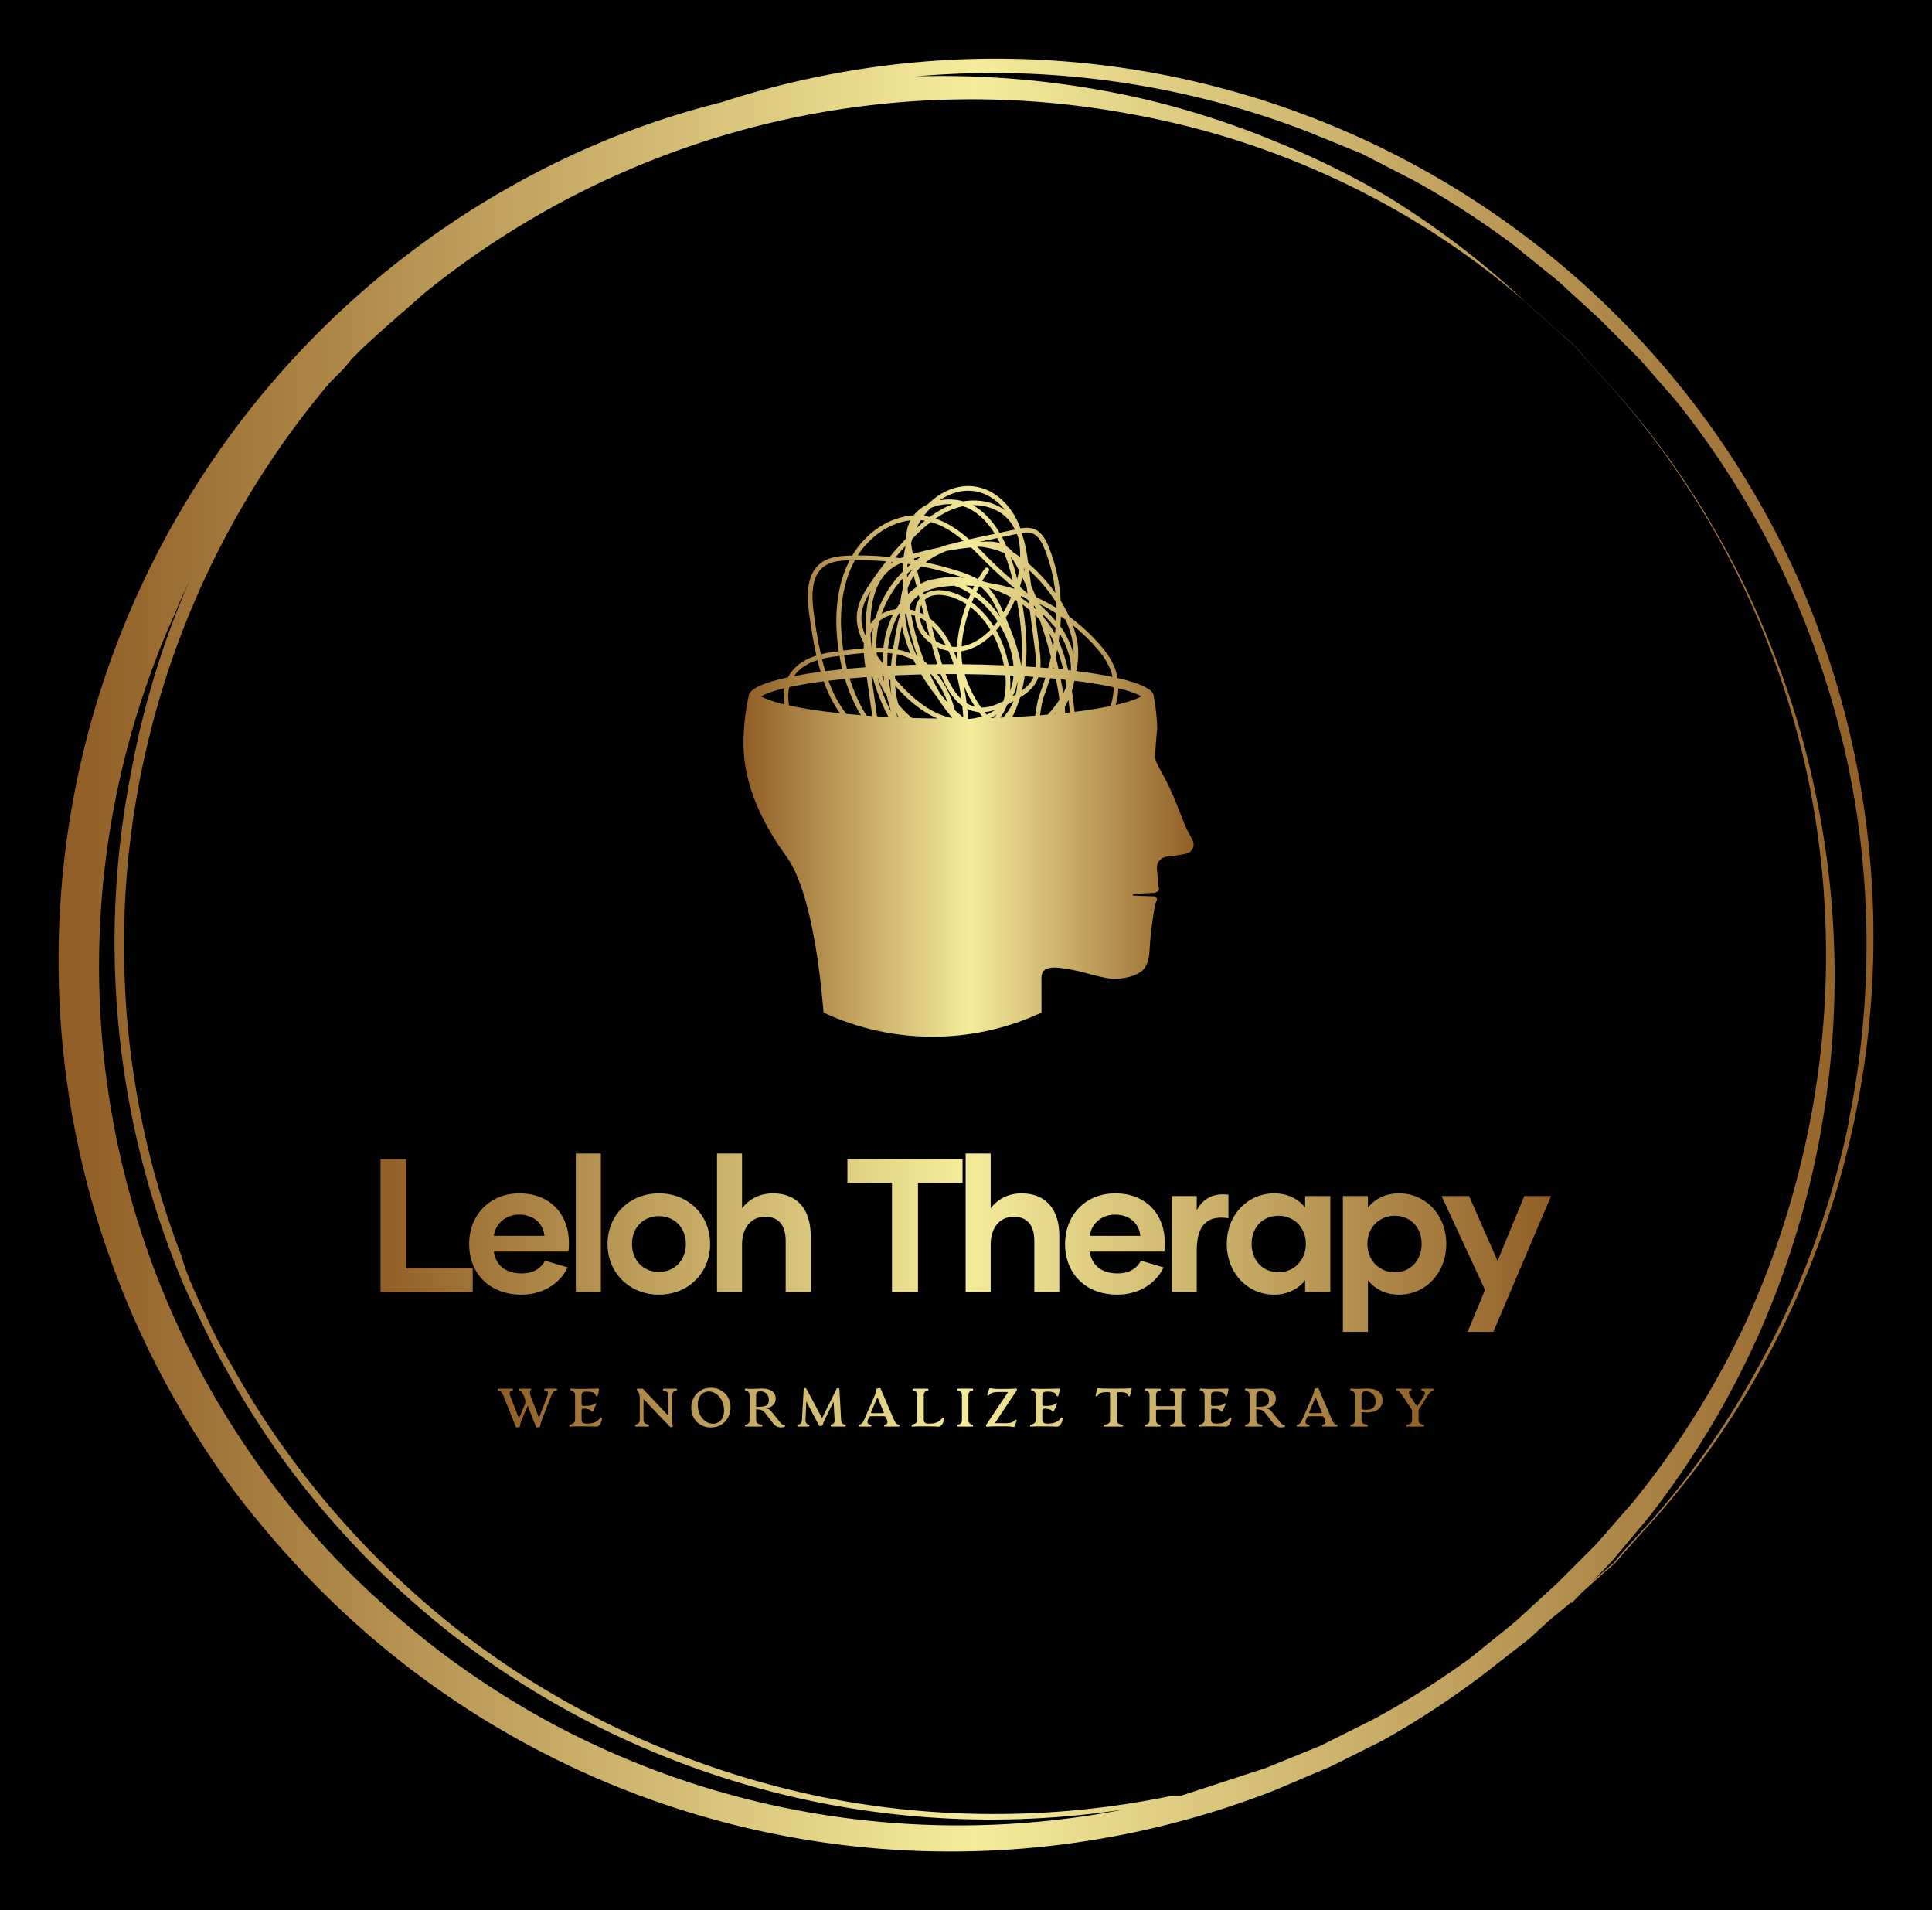 
        <svg xmlns="http://www.w3.org/2000/svg" xmlns:xlink="http://www.w3.org/1999/xlink" version="1.1" width="3193.548" 
        height="3156.684" viewBox="0 0 3193.548 3156.684">
			<rect fill="#000000" width="3193.548" height="3156.684"/>
			<g transform="scale(9.677) translate(10, 10)">
				<defs id="SvgjsDefs1106"><linearGradient id="SvgjsLinearGradient1115"><stop id="SvgjsStop1116" stop-color="#905e26" offset="0"></stop><stop id="SvgjsStop1117" stop-color="#f5ec9b" offset="0.5"></stop><stop id="SvgjsStop1118" stop-color="#905e26" offset="1"></stop></linearGradient><linearGradient id="SvgjsLinearGradient1119"><stop id="SvgjsStop1120" stop-color="#905e26" offset="0"></stop><stop id="SvgjsStop1121" stop-color="#f5ec9b" offset="0.5"></stop><stop id="SvgjsStop1122" stop-color="#905e26" offset="1"></stop></linearGradient><linearGradient id="SvgjsLinearGradient1123"><stop id="SvgjsStop1124" stop-color="#905e26" offset="0"></stop><stop id="SvgjsStop1125" stop-color="#f5ec9b" offset="0.5"></stop><stop id="SvgjsStop1126" stop-color="#905e26" offset="1"></stop></linearGradient><linearGradient id="SvgjsLinearGradient1127"><stop id="SvgjsStop1128" stop-color="#905e26" offset="0"></stop><stop id="SvgjsStop1129" stop-color="#f5ec9b" offset="0.5"></stop><stop id="SvgjsStop1130" stop-color="#905e26" offset="1"></stop></linearGradient></defs><g id="SvgjsG1107" featureKey="rootContainer" transform="matrix(2.939,0,0,2.939,-0.11,0.098)" fill="url(#SvgjsLinearGradient1115)"><path xmlns="http://www.w3.org/2000/svg" d="M104.6 41.3a52.2 52.2 0 0 0-3.5-11.2A51.1 51.1 0 0 0 44.3 1a49.6 49.6 0 0 0-5.7 1.5 49.1 49.1 0 0 0-7.9 2.7A51.6 51.6 0 0 0 6.3 77a53.7 53.7 0 0 0 4.1 6.4 57 57 0 0 0 5 5.7 51.7 51.7 0 0 0 55.3 11.5l3.3-1.4 3-1.5a50.9 50.9 0 0 0 5.8-3.8l2.7-2.1 1.2-1.1 1.1-.9 2-1.8.7-.6.6-.7 1.8-2a48.5 48.5 0 0 0 5.9-8.3 50.4 50.4 0 0 0 5.6-14.7 51.6 51.6 0 0 0 .2-20.4zM87.1 88.6l-1.2 1.1-1.2 1.1-2.6 2.1a49.5 49.5 0 0 1-5.7 3.6l-3 1.5-3.2 1.3-4.9 1.6h-.5a50.9 50.9 0 0 1-20.3.1 51.8 51.8 0 0 1-11.1-3.6A50.5 50.5 0 0 1 22.9 91a52 52 0 0 1-9.1-9.4 50.3 50.3 0 0 1-3.7-5.7c-.6-1-1.1-2-1.6-3.1s-1-2.1-1.3-3.2a50.6 50.6 0 0 1 8.6-50.8l.8-.8.5-.6.6-.6 1.2-1.1 2.4-2.1A50.5 50.5 0 0 1 62.4 3.2a48.5 48.5 0 0 1 14.7 5.2 47 47 0 0 1 8.3 5.8l2 1.8.7.6.6.7 1.8 2a49.7 49.7 0 0 1 11.3 22.9 50.8 50.8 0 0 1-.1 20.2 51.6 51.6 0 0 1-3.6 11 50.2 50.2 0 0 1-6.6 10.5l-2.1 2.4zm-44.9 13a50.1 50.1 0 0 1-13.7-5 51.8 51.8 0 0 1-6.2-4 55.2 55.2 0 0 1-5.5-4.8 49.9 49.9 0 0 1-11-53.2c.4-1.1.9-2.1 1.3-3.1l.6-1.3a50.2 50.2 0 0 0-3.4 11 51.3 51.3 0 0 0 2.4 28.5c.4 1.1.9 2.2 1.4 3.2s1 2.1 1.6 3.1a50.6 50.6 0 0 0 3.7 5.8 51.5 51.5 0 0 0 9.2 9.5 50.9 50.9 0 0 0 10.7 6.5 51 51 0 0 0 28.7 3.9 50.3 50.3 0 0 1-19.8-.1zm61.9-39.9a50.2 50.2 0 0 1-5.5 14.7 48.4 48.4 0 0 1-5.8 8.3l-1.8 2-.6.7-.7.6-1.9 1.7h.2l2.3-2.4 2.1-2.5A51.3 51.3 0 0 0 98.9 74a51.4 51.4 0 0 0 3.2-31.6 49.6 49.6 0 0 0-2.5-8.2 49.4 49.4 0 0 0-3.1-6.5 48.7 48.7 0 0 0-5.9-8.3l-1.8-2-.6-.7-.7-.6-2-1.8A49.9 49.9 0 0 0 77.3 8a49.3 49.3 0 0 0-6.5-3.2 49.8 49.8 0 0 0-8.2-2.6A52.2 52.2 0 0 0 49.9 1a50.8 50.8 0 0 1 22.7 3.2l3.2 1.3 3.1 1.6a50.1 50.1 0 0 1 5.7 3.7l2.6 2.1 1.2 1.1 1.2 1.1 2.3 2.3 2.1 2.4a50.4 50.4 0 0 1 6.5 10.5 51.6 51.6 0 0 1 3.6 11 51.1 51.1 0 0 1 0 20.3z"></path></g><g id="SvgjsG1108" featureKey="symbolFeature-0" transform="matrix(0.99,0,0,0.99,105.941,70.524)" fill="url(#SvgjsLinearGradient1119)"><path xmlns="http://www.w3.org/2000/svg" d="M88.683,63.68c-0.213-0.456-0.456-0.902-0.739-1.416  c-0.851-1.556-1.69-4.322-3.282-7.777c-1.083-2.351-2.557-4.432-2.506-5.29  c0.077-1.34,0.364-4.752,0.397-4.89c-0.049-1.893-0.254-3.733-0.597-5.515  v-0.01c0-1.176-2.31-2.266-6.25-3.163c-0.065-0.386-0.155-0.766-0.271-1.137  c-0.657-2.112-2.051-3.82-3.193-5.072c-1.486-1.634-3.12-3.096-4.863-4.376  c-0.426-0.924-0.926-1.838-1.481-2.723c-0.177-3.176-0.841-6.206-1.99-9.118  c-0.495-1.253-1.168-2.611-2.403-3.188c-0.837-0.392-1.765-0.327-2.56-0.187  c-1.222-3.5-3.831-6.216-6.923-7.04c-3.394-0.906-6.666,0.523-9.04,2.858  c-1.011,0.482-1.84,1.139-2.458,1.937c-4.058,0.199-8.164,2.844-10.594,6.923  c-0.179,0.003-0.357,0.007-0.536,0.012c-1.849,0.053-3.75,0.271-5.137,1.486  c-2.354,2.063-2.167,5.801-1.673,9.185c0.322,2.204,0.679,4.426,1.164,6.572  c-2.74,0.871-4.17,2.33-4.902,3.751c-4.267,0.919-6.788,2.053-6.788,3.282  v0.005c-0.589,2.683-0.892,5.418-0.892,8.128c0,7.212,3.382,13.961,7.393,19.469  c4.42,6.07,5.919,20.979,6.426,26.959l0,0  c11.845,5.51,25.511,5.546,37.386,0.099l0.216-0.099  c0.001-0.346-0.001-5.534-0.011-5.941c-0.065-2.475,2.868-1.952,6.206-1.254  c0.002,0,0.002,0.002,0.002,0.002c0.002,0,0.002,0,0.003,0  c0.686,0.146,1.268,0.31,1.832,0.466c0.698,0.196,1.42,0.4,2.427,0.597  c0.199,0.039,0.424,0.089,0.671,0.141c1.704,0.371,4.558,0.061,6.131-1.147  c0.834-0.642,1.297-1.825,1.377-3.517c0.09-1.946,0.478-5.626,0.994-7.992  c0.065-0.3,0.165-0.584,0.303-0.82c0.085-0.148-0.209-0.688-0.705-0.599  l-3.314-0.109c-0.201-0.003-0.201-0.298-0.005-0.306l3.479-0.186  c0.548-0.075,1.108-0.323,0.8-1.14l-0.279-3.05c0,0-0.155-2.01,2.119-2.094  c0.037-0.002,0.075-0.014,0.112-0.017c0.737-0.078,2.138-0.269,2.928-0.483  C88.614,65.632,89.102,64.578,88.683,63.68z M18.182,40.166  c-2.288-0.553-3.448-1.062-4.015-1.386c0.57-0.323,1.738-0.836,4.046-1.391  C18.048,38.301,18.053,39.24,18.182,40.166z M71.653,29.957  c1.084,1.19,2.409,2.807,3.018,4.766c0.073,0.233,0.135,0.471,0.184,0.711  c-1.809-0.378-3.917-0.718-6.267-1.011c0.364-1.661,0.444-3.346,0.192-4.95  c-0.153-0.977-0.422-1.966-0.783-2.952C69.292,27.56,70.516,28.707,71.653,29.957z   M65.946,23.957c0.024,0.043,0.046,0.085,0.07,0.128  c-0.024-0.015-0.046-0.031-0.07-0.046V23.957z M65.932,24.998  c0.276,0.186,0.546,0.376,0.817,0.572c0.596,1.336,1.03,2.696,1.239,4.029  c0.097,0.613,0.141,1.238,0.138,1.871c-0.471-1.685-1.367-3.564-2.288-4.751  C65.885,26.14,65.915,25.567,65.932,24.998z M65.296,30.724  c0.431,1.115,0.771,2.271,1.049,3.442c-0.266-0.029-0.535-0.056-0.805-0.082  c-0.157-0.706-0.323-1.409-0.499-2.109C65.132,31.555,65.218,31.14,65.296,30.724z   M65.093,25.832c-0.938-1.069-1.947-2.08-2.987-3.055  c1.037,0.507,2.051,1.076,3.035,1.7C65.134,24.927,65.119,25.378,65.093,25.832z   M64.574,30.212c-0.226-0.82-0.468-1.636-0.722-2.448  c0.317,0.521,0.603,1.055,0.863,1.605C64.671,29.649,64.625,29.929,64.574,30.212z   M64.7,34.003c-0.051-0.005-0.102-0.01-0.153-0.014  c0.029-0.102,0.056-0.203,0.082-0.303C64.652,33.792,64.676,33.897,64.7,34.003z   M62.191,30.161l-0.713-5.396c0.289,0.286,0.565,0.582,0.831,0.887  c0.727,2.078,1.362,4.191,1.906,6.332c-0.143,0.638-0.303,1.282-0.478,1.934  c-0.439-0.039-0.885-0.077-1.338-0.111C62.494,32.675,62.363,31.46,62.191,30.161z   M57.156,35.184c0.203,0.01,0.403,0.02,0.604,0.031  c-0.07,0.899-0.26,1.78-0.601,2.621C57.238,37.01,57.238,36.125,57.156,35.184z   M43.018,33.278c-0.211-0.191-0.427-0.368-0.647-0.534  c-0.97-2.478-1.738-5.18-2.277-8.065c0.223,0.051,0.444,0.112,0.66,0.186  c0.007,0.126,0.017,0.254,0.031,0.383c0.199,1.711,1.139,3.258,2.647,4.359  c0.065,0.049,0.131,0.095,0.197,0.141l0.398,1.517  c0.167,0.637,0.356,1.309,0.572,1.992C44.07,33.261,43.542,33.267,43.018,33.278z   M43.558,34.971c1.241,1.421,2.199,3.098,2.851,4.9  c-0.398-0.446-0.798-0.923-1.2-1.432c-0.677-1.086-1.306-2.243-1.877-3.466  C43.406,34.973,43.481,34.973,43.558,34.971z M34.194,31.727  c-0.022-0.172-0.039-0.346-0.054-0.517c0.366-0.002,0.73,0.005,1.091,0.022  c-0.041,0.614-0.053,1.229-0.043,1.838c-0.136-0.18-0.274-0.363-0.409-0.543  C34.581,32.261,34.385,31.996,34.194,31.727z M34.584,33.601  c-0.012,0.002-0.025,0.002-0.037,0.003c-0.007-0.026-0.014-0.053-0.02-0.078  C34.545,33.552,34.564,33.575,34.584,33.601z M35.33,35.266  c0.034,0.315,0.073,0.628,0.117,0.94c-0.136-0.305-0.262-0.614-0.378-0.926  C35.156,35.274,35.243,35.269,35.33,35.266z M35.301,30.416  c-0.4-0.019-0.803-0.026-1.21-0.022c0-0.014-0.002-0.027-0.002-0.041  c-0.044-1.54,0.143-3.086,0.543-4.589c0.533-0.432,1.166-0.766,1.879-0.984  c0.157-0.048,0.315-0.089,0.475-0.124C36.114,26.367,35.525,28.331,35.301,30.416z   M33.069,26.256c0.003-0.131,0.007-0.264,0.01-0.397  c0.128-3.993,1.14-6.894,3.011-8.625c0.677-0.625,1.462-1.089,2.277-1.454  c0.107,0.014,0.213,0.029,0.318,0.043c-0.039,0.485-0.065,0.98-0.077,1.486  c-0.032,0.032-0.065,0.066-0.095,0.099c-2.199,2.262-3.77,4.997-4.587,7.893  C33.605,25.587,33.318,25.907,33.069,26.256z M33.535,27.015  c-0.196,1.112-0.281,2.237-0.249,3.358c-0.007-0.008-0.012-0.019-0.019-0.027  c-0.09-0.79-0.151-1.583-0.18-2.375c0.034-0.099,0.07-0.196,0.109-0.291  C33.294,27.449,33.406,27.226,33.535,27.015z M32.279,25.832  c-0.022,0.671-0.02,1.345,0.002,2.017c-0.041,0.129-0.078,0.259-0.112,0.39  c-0.495-1.198-0.756-2.427-0.621-3.685c0.155-1.449,0.831-2.769,1.564-3.935  C32.621,22.1,32.342,23.841,32.279,25.832z M33.016,33.703  c-0.005,0-0.012,0.002-0.017,0.002c-0.01-0.075-0.022-0.151-0.032-0.23  C32.982,33.552,32.999,33.626,33.016,33.703z M32.199,33.763  c-1.091,0.08-2.153,0.17-3.18,0.269c-0.14-0.553-0.26-1.101-0.364-1.641  c-0.044-0.228-0.087-0.461-0.128-0.698c1.135-0.153,2.274-0.294,3.401-0.385  C31.976,32.164,32.09,32.998,32.199,33.763z M36.531,15.865  c0.073-0.092,0.148-0.184,0.221-0.276c0.061,0.007,0.123,0.014,0.184,0.02  C36.8,15.689,36.666,15.774,36.531,15.865z M37.369,14.842  c0.575-0.689,1.166-1.362,1.77-2.02c-0.14,0.616-0.254,1.251-0.339,1.908  c-0.184,0.07-0.368,0.141-0.55,0.22C37.956,14.911,37.663,14.876,37.369,14.842z   M36.278,24.006c-0.453,0.138-0.877,0.317-1.27,0.533  c0.764-2.189,1.986-4.259,3.602-6.053c0.01,0.529,0.034,1.072,0.073,1.624  c-0.243,0.817-0.39,1.665-0.449,2.528c-0.262,0.354-0.511,0.723-0.744,1.11  c-0.002,0-0.005,0.002-0.008,0.002C37.072,23.8,36.669,23.887,36.278,24.006z   M39.983,31.378c-0.712-0.294-1.447-0.511-2.203-0.664  c0.094-0.616,0.197-1.243,0.306-1.876c0.129-0.757,0.262-1.489,0.419-2.187  C38.809,28.243,39.326,29.838,39.983,31.378z M40.501,32.515  c0.131,0.272,0.266,0.545,0.407,0.812c-1.178,0.032-2.337,0.073-3.471,0.124  c0.058-0.631,0.135-1.273,0.225-1.925C38.65,31.732,39.602,32.05,40.501,32.515z   M39.044,24.74c0.026-0.073,0.053-0.145,0.08-0.216  c0.043,0.005,0.087,0.009,0.129,0.014c0.003,0.014,0.005,0.029,0.009,0.043  c0.477,2.623,1.139,5.103,1.971,7.408c-0.044-0.026-0.089-0.049-0.133-0.075  C40.012,29.598,39.238,27.126,39.044,24.74z M57.631,18.813  c-1.518-1.321-3.05-2.686-4.439-4.121c-0.555-0.572-1.117-1.144-1.694-1.7  c0.131-0.012,0.26-0.022,0.39-0.032c1.525,0.15,2.974,0.528,4.286,1.118  C56.811,15.689,57.274,17.328,57.631,18.813z M57.253,14.671  c0.575,0.717,1.035,1.573,1.443,2.391c-0.08,0.495-0.18,0.994-0.303,1.495  C58.097,17.332,57.728,16.004,57.253,14.671z M52.148,12.127  c-0.085,0.007-0.17,0.014-0.255,0.019c-0.015,0-0.029-0.002-0.046-0.003  l3.115-0.662c0.158,0.288,0.31,0.58,0.456,0.875  C54.356,12.006,53.226,12.048,52.148,12.127z M51.68,11.349  c-0.526,0.112-1.054,0.228-1.58,0.351c-1.767-1.547-3.668-2.865-5.799-3.581  c1.219-0.839,2.558-1.547,4.009-1.961c0.237-0.066,0.48-0.126,0.73-0.175  c0.718,0.218,1.397,0.536,2,0.953c1.43,0.989,2.572,2.32,3.491,3.808  L51.68,11.349z M50.438,13.092c0.747,0.7,1.472,1.433,2.182,2.165  c1.665,1.721,3.518,3.329,5.312,4.885c-0.01,0.031-0.02,0.061-0.031,0.092  c-1.474-0.458-2.975-0.805-4.492-1.037c-0.351-0.105-0.705-0.203-1.062-0.293  c0.374-0.64,0.752-1.207,1.122-1.685c0.136-0.175,0.104-0.431-0.07-0.568  c-0.175-0.138-0.427-0.107-0.563,0.07c-0.405,0.523-0.82,1.154-1.229,1.866  c-1.161-0.688-2.42-1.12-3.571-1.481c-1.794-0.563-3.607-1.037-5.432-1.42  c1.052-0.841,2.267-1.477,3.59-1.99C47.602,13.442,49.018,13.24,50.438,13.092z   M41.861,23.007l0.434,1.653c-0.238-0.131-0.483-0.25-0.735-0.356  C41.592,23.836,41.694,23.393,41.861,23.007z M40.778,24.025  c-0.276-0.082-0.555-0.15-0.836-0.203c-0.043-0.25-0.082-0.5-0.119-0.746  c0.255-0.417,0.55-0.802,0.894-1.147c0.22-0.221,0.456-0.42,0.705-0.599  l0.152,0.58C41.137,22.483,40.863,23.216,40.778,24.025z M42.385,25.659  c0.071,0.048,0.141,0.095,0.211,0.145l0.693,2.64  c-0.953-0.895-1.549-2.022-1.702-3.243C41.864,25.335,42.131,25.488,42.385,25.659z   M42.232,21.259l-0.097-0.371c1.438-0.771,3.11-1.011,4.371-1.12  c0.339-0.029,0.676-0.051,1.013-0.068c0.945,0.305,1.903,0.78,2.829,1.391  c-0.148,0.337-0.293,0.684-0.432,1.037c-1.066-0.684-2.208-1.185-3.397-1.464  c-0.841-0.196-1.631-0.245-2.339-0.155C43.428,20.605,42.766,20.857,42.232,21.259z   M49.541,19.671c0.482,0.01,0.963,0.032,1.445,0.068  c-0.099,0.196-0.198,0.397-0.295,0.599C50.312,20.094,49.929,19.87,49.541,19.671z   M50.297,23.352c1.385,1.057,2.543,2.431,3.466,3.952  c-1.248,1.299-2.832,2.432-4.751,2.834c-0.068,0.014-0.138,0.027-0.206,0.039  C48.938,27.916,49.514,25.526,50.297,23.352z M50.584,22.588  c0.138-0.352,0.281-0.696,0.427-1.033c1.513,1.123,2.909,2.597,3.983,4.267  c0.002,0.003,0.003,0.007,0.005,0.009c-0.209,0.283-0.434,0.567-0.672,0.848  C53.287,25.039,52.016,23.643,50.584,22.588z M51.357,20.794  c0.16-0.339,0.323-0.666,0.489-0.98c0.056,0.005,0.112,0.01,0.17,0.017  c0.223,0.17,0.437,0.352,0.642,0.552c1.312,1.266,2.131,3.088,2.843,4.739  c0,0.002-0.002,0.003-0.003,0.005C54.351,23.41,52.914,21.923,51.357,20.794z   M53.473,20.062c1.37,0.431,2.666,0.98,3.866,1.637  c-0.259,0.604-0.548,1.207-0.866,1.801c-0.133,0.248-0.284,0.517-0.453,0.8  C55.372,22.828,54.615,21.274,53.473,20.062z M47.799,17.878  c0.434,0.136,0.882,0.283,1.333,0.449c-1.811-0.196-3.425-0.123-4.868,0.214  c-0.897,0.114-1.746,0.38-2.531,0.817l-0.586-2.231  c0.221-0.272,0.454-0.528,0.701-0.769C43.849,16.755,45.835,17.262,47.799,17.878z   M40.875,15.352c-0.068-0.012-0.135-0.024-0.203-0.036  c-0.027-0.106-0.054-0.213-0.082-0.32c0.165-0.048,0.329-0.094,0.49-0.138  c0.284-0.078,0.57-0.155,0.854-0.23C41.576,14.857,41.222,15.097,40.875,15.352z   M41.05,19.917c-0.519,0.346-1.013,0.744-1.477,1.192  c-0.031-0.305-0.058-0.608-0.08-0.906c0.247-0.78,0.592-1.529,1.047-2.237  L41.05,19.917z M39.939,17.413c-0.194,0.295-0.371,0.596-0.531,0.904  c-0.003-0.223-0.003-0.444-0.002-0.662c0.276-0.269,0.558-0.529,0.848-0.778  l0.017,0.066C40.157,17.095,40.046,17.252,39.939,17.413z M44.325,29.237  l-0.671-2.553c0.924,0.883,1.738,1.997,2.439,3.333  C45.479,29.843,44.88,29.582,44.325,29.237z M46.55,30.949  c0.322,0.71,0.616,1.474,0.882,2.293h-0.424c-0.526,0-1.048,0.002-1.569,0.005  c-0.243-0.751-0.453-1.491-0.637-2.187l-0.196-0.747  C45.228,30.614,45.885,30.826,46.55,30.949z M47.008,34.944  c0.306,0,0.613,0,0.919,0.002c0.054,0.216,0.109,0.437,0.162,0.66  c0.284,1.212,0.512,2.436,0.686,3.665c-1.174-1.083-2.051-2.659-2.722-4.325  C46.371,34.944,46.69,34.944,47.008,34.944z M47.473,31.058  c0.17,0.009,0.339,0.012,0.507,0.009c-0.003,0.497,0.015,0.987,0.06,1.466  C47.861,32.02,47.674,31.529,47.473,31.058z M48.005,30.256  c-0.303,0.008-0.609-0.005-0.914-0.043c-1.016-2.111-2.284-3.748-3.794-4.894  l-0.839-3.195c1.174-1.146,3.084-0.858,3.881-0.672  c1.198,0.281,2.296,0.773,3.289,1.425C48.77,25.214,48.138,27.805,48.005,30.256z   M49.176,30.932c1.777-0.371,3.478-1.368,5.003-2.9  c0.936,1.728,1.583,3.603,1.925,5.401c-2.305-0.099-4.701-0.162-7.168-0.182  c-0.117-0.72-0.168-1.474-0.16-2.249C48.911,30.983,49.044,30.959,49.176,30.932z   M56.348,35.147c0.158,1.706,0.043,3.205-0.344,4.482  c-1.309,0.65-2.553,1.111-3.813,1.089c-1.28-1.791-2.25-3.736-2.849-5.76  C51.726,34.981,54.074,35.046,56.348,35.147z M54.765,27.408  c0.235-0.265,0.463-0.545,0.688-0.836c1.183,2.039,2.117,4.497,2.305,6.935  c-0.274-0.014-0.551-0.026-0.829-0.039C56.538,31.269,55.788,29.209,54.765,27.408z   M58.448,36.183c-0.022,0.78-0.121,1.546-0.312,2.291  c-0.168,0.099-0.34,0.197-0.516,0.294C58.033,37.941,58.3,37.072,58.448,36.183z   M56.409,25.204c0.266-0.419,0.523-0.858,0.768-1.316  c0.317-0.591,0.604-1.186,0.863-1.786c0.111,0.066,0.22,0.133,0.327,0.201  c0.768,4.196,1.006,7.935,0.718,11.272C58.666,30.746,57.551,27.872,56.409,25.204z   M59.09,21.812c-0.02-0.116-0.043-0.232-0.066-0.347  c0.252,0.092,0.502,0.187,0.752,0.284c0.187,0.165,0.374,0.332,0.56,0.5  l0.066,0.5C59.982,22.421,59.544,22.108,59.09,21.812z M59.883,33.63  c0.276-3.2,0.077-6.754-0.594-10.706c0.441,0.315,0.865,0.645,1.268,0.991  l0.841,6.352c0.165,1.251,0.291,2.417,0.203,3.479  C61.037,33.705,60.463,33.666,59.883,33.63z M61.216,35.427  c-0.037,0.094-0.08,0.186-0.124,0.277c-0.419,0.854-1.076,1.506-1.879,2.08  c0.194-0.793,0.354-1.614,0.475-2.46C60.203,35.356,60.712,35.39,61.216,35.427z   M61.255,23.085c0.054,0.049,0.107,0.099,0.162,0.15  c0.073,0.187,0.145,0.374,0.216,0.562c-0.106-0.097-0.213-0.196-0.322-0.291  L61.255,23.085z M64.304,26.971c-0.39-0.603-0.82-1.181-1.29-1.733  c-0.085-0.238-0.17-0.477-0.255-0.713c0.788,0.786,1.547,1.6,2.252,2.449  c-0.029,0.334-0.063,0.671-0.104,1.008C64.717,27.638,64.516,27.303,64.304,26.971z   M65.139,23.526c-1.127-0.691-2.291-1.311-3.483-1.855  c-0.276-0.672-0.56-1.34-0.853-2.003l-0.351-2.642  c1.689,1.53,3.326,3.443,4.654,5.518C65.122,22.869,65.132,23.197,65.139,23.526z   M61.17,10.738c0.98,0.456,1.558,1.648,1.995,2.752  c0.945,2.395,1.552,4.873,1.82,7.455c-1.398-1.959-3.037-3.731-4.691-5.125  c-0.197-1.488-0.443-3.159-0.974-4.732c-0.041-0.165-0.083-0.329-0.129-0.492  C59.92,10.481,60.583,10.464,61.17,10.738z M59.672,17.231  c-0.048-0.1-0.097-0.199-0.145-0.298c0.019-0.134,0.036-0.269,0.053-0.402  L59.672,17.231z M59.282,18.273c0.254,0.536,0.5,1.074,0.742,1.615l0.15,1.139  c-0.438-0.386-0.877-0.768-1.314-1.147C59.025,19.344,59.165,18.808,59.282,18.273z   M58.549,11.316c0.058,0.24,0.107,0.482,0.15,0.727  c0.152,0.871,0.22,1.772,0.204,2.694c-0.306-0.218-0.611-0.42-0.912-0.608  c-0.092-0.058-0.186-0.114-0.281-0.169c-0.34-0.397-0.718-0.752-1.149-1.043  c-0.238-0.545-0.497-1.086-0.78-1.612l2.563-0.545  C58.416,10.944,58.484,11.129,58.549,11.316z M57.158,8.639  c0.33,0.422,0.609,0.882,0.849,1.365l-2.645,0.562  c-0.997-1.675-2.257-3.185-3.871-4.3c-0.243-0.168-0.497-0.322-0.757-0.461  C53.056,5.767,55.543,6.566,57.158,8.639z M51.82,3.558  c1.709,0.454,3.285,1.595,4.512,3.151c-1.992-1.496-4.54-1.915-6.781-1.629  c-0.151,0.02-0.303,0.043-0.451,0.068c-1.309-0.371-2.72-0.436-4.075-0.179  C46.998,3.59,49.379,2.906,51.82,3.558z M43.433,6.315  c0.043-0.019,0.087-0.039,0.129-0.058c1.142-0.494,2.424-0.689,3.678-0.603  c-1.43,0.524-2.744,1.3-3.93,2.177c-0.208-0.049-0.417-0.092-0.628-0.129  c-0.129-0.024-0.259-0.044-0.39-0.061C42.64,7.177,43.022,6.731,43.433,6.315z   M41.77,8.399c0.233,0.02,0.466,0.049,0.698,0.087  c-0.507,0.415-0.989,0.841-1.445,1.268C41.239,9.294,41.49,8.84,41.77,8.399z   M40.308,11.587c0.919-0.941,1.983-1.959,3.176-2.875  c2.063,0.572,3.922,1.767,5.655,3.224c-0.478,0.123-0.955,0.254-1.423,0.395  c-0.916,0.172-1.825,0.429-2.713,0.766c-1.391,0.277-2.771,0.604-4.135,0.98  c-0.155,0.043-0.311,0.087-0.47,0.131c-0.14-0.608-0.257-1.234-0.315-1.86  C40.153,12.091,40.228,11.837,40.308,11.587z M39.442,16.515  c0.01-0.192,0.024-0.385,0.039-0.574c0.177,0.027,0.352,0.056,0.529,0.083  C39.818,16.185,39.629,16.348,39.442,16.515z M39.973,8.424  c-0.313,0.591-0.529,1.239-0.64,1.934c-0.061,0.39-0.089,0.781-0.09,1.171  c-0.98,1.032-1.929,2.104-2.837,3.212c-1.835-0.177-3.677-0.264-5.522-0.259  C33.076,11.068,36.524,8.813,39.973,8.424z M30.036,15.987  c0.114-0.235,0.235-0.465,0.361-0.693c1.803-0.019,3.603,0.048,5.396,0.204  c-0.997,1.256-1.947,2.558-2.844,3.896c-0.953,1.425-1.99,3.108-2.197,5.071  c-0.194,1.809,0.33,3.534,1.188,5.175c-0.022,0.284-0.032,0.57-0.034,0.856  c-0.897,0.071-1.801,0.175-2.706,0.291c-0.267,0.034-0.535,0.07-0.802,0.106  C27.736,26.574,27.631,20.906,30.036,15.987z M28.215,34.11  c-1.015,0.102-1.995,0.213-2.934,0.332c-0.209-0.696-0.4-1.408-0.575-2.128  c0.584-0.148,1.21-0.267,1.881-0.357l0.924-0.126  c0.073-0.01,0.148-0.02,0.223-0.031c0.043,0.254,0.089,0.502,0.136,0.744  C27.968,33.058,28.083,33.581,28.215,34.11z M23.377,25.06  c-0.463-3.168-0.657-6.649,1.406-8.456c0.831-0.729,1.896-1.037,2.98-1.176  c0.557-0.071,1.118-0.097,1.655-0.112c0.019,0,0.037-0.002,0.056-0.002  c-0.053,0.104-0.107,0.209-0.158,0.315c-2.492,5.098-2.39,10.933-1.714,15.372  c-0.068,0.01-0.135,0.019-0.203,0.027l-0.921,0.126  c-0.71,0.095-1.362,0.221-1.957,0.374C24.046,29.417,23.694,27.23,23.377,25.06z   M23.932,32.534c0.165,0.681,0.346,1.353,0.541,2.012  c-1.666,0.225-3.198,0.471-4.575,0.739C20.734,34.042,22.082,33.123,23.932,32.534z   M23.974,41.23c-2.01-0.286-3.636-0.58-4.948-0.87  c-0.184-1.064-0.196-2.146,0.046-3.169c1.304-0.284,2.916-0.577,4.902-0.858  c0.34-0.048,0.684-0.095,1.035-0.141c0.715,2.01,1.624,3.879,2.819,5.512  C26.482,41.56,25.193,41.402,23.974,41.23z M28.926,41.812  c-1.333-1.651-2.329-3.6-3.1-5.724c0.917-0.112,1.869-0.216,2.848-0.313  c0.655,2.138,1.564,4.298,2.739,6.257C30.567,41.965,29.736,41.892,28.926,41.812z   M32.397,42.107c-1.254-1.976-2.221-4.201-2.909-6.41  c0.958-0.089,1.944-0.17,2.952-0.243l0.951,6.725  C33.057,42.156,32.725,42.132,32.397,42.107z M34.208,42.231l-0.969-6.836  c0.063-0.005,0.126-0.008,0.189-0.012c0.659,2.422,1.588,4.769,2.759,6.962  C35.52,42.311,34.86,42.273,34.208,42.231z M34.276,35.448  c0.426,1.164,0.98,2.291,1.653,3.358c0.209,0.919,0.451,1.811,0.706,2.666  C35.656,39.558,34.863,37.533,34.276,35.448z M36.681,38.491  c-0.209-0.933-0.383-1.893-0.504-2.872c0.112,0.136,0.223,0.269,0.337,0.403  c0.007,0.853,0.066,1.69,0.192,2.509C36.698,38.518,36.689,38.505,36.681,38.491z   M36.627,33.49c-0.208,0.01-0.415,0.02-0.621,0.031  c-0.031-0.74-0.024-1.486,0.026-2.235c0.283,0.026,0.563,0.06,0.841,0.1  C36.771,32.1,36.688,32.801,36.627,33.49z M36.991,30.576  c-0.294-0.043-0.591-0.078-0.889-0.106c0.238-2.187,0.897-4.23,1.869-5.958  c0.085-0.007,0.172-0.012,0.259-0.014c0.002,0.037,0.003,0.075,0.007,0.112  c-0.424,1.236-0.689,2.616-0.94,4.085C37.188,29.332,37.084,29.958,36.991,30.576  z M37.774,42.421c-0.14-0.422-0.276-0.858-0.407-1.302  c0.068,0.187,0.141,0.371,0.22,0.557c0.109,0.257,0.225,0.509,0.349,0.752  C37.881,42.427,37.828,42.423,37.774,42.421z M38.867,42.466  c-0.041-0.07-0.08-0.141-0.117-0.213c0.077,0.073,0.155,0.146,0.233,0.218  C38.943,42.469,38.906,42.467,38.867,42.466z M40.254,42.515  c-0.87-0.718-1.661-1.515-2.366-2.369c-0.305-1.02-0.471-2.073-0.538-3.161  c2.124,2.371,4.5,4.429,7.299,5.62C43.166,42.59,41.699,42.559,40.254,42.515z   M45.013,41.882c-2.967-1.248-5.464-3.544-7.697-6.155  c0.002-0.187,0.005-0.376,0.01-0.565c1.477-0.068,2.987-0.121,4.519-0.157  c0.337,0.565,0.689,1.111,1.05,1.639c0.48,0.701,1.042,1.488,1.683,2.301  c0.778,1.237,1.622,2.388,2.526,3.438c0.009,0.044,0.017,0.09,0.026,0.135  C46.397,42.377,45.682,42.164,45.013,41.882z M47.639,41.153  c-0.589-2.262-1.617-4.398-3.047-6.196c0.199-0.002,0.398-0.005,0.599-0.007  c0.844,2.175,2.02,4.259,3.729,5.479c0.073,0.666,0.131,1.331,0.174,1.998  C48.606,42.044,48.123,41.62,47.639,41.153z M49.202,36.975  c0.509,1.246,1.152,2.453,1.917,3.602c-0.521-0.128-1.001-0.339-1.447-0.616  C49.551,38.961,49.394,37.965,49.202,36.975z M50.901,42.585  c-0.325,0.053-0.655,0.09-0.987,0.111c-0.002-0.032-0.003-0.063-0.007-0.095  c-0.031-0.552-0.073-1.105-0.128-1.655c0.521,0.255,1.083,0.436,1.692,0.524  c0.1,0.015,0.201,0.026,0.301,0.036c0.184,0.247,0.373,0.492,0.569,0.734  C51.873,42.391,51.391,42.505,50.901,42.585z M52.783,41.506  c0.626-0.051,1.236-0.197,1.825-0.397c-0.46,0.329-0.955,0.606-1.474,0.831  C53.015,41.797,52.897,41.652,52.783,41.506z M54.371,42.495  c-0.187,0.007-0.374,0.012-0.562,0.019c0.361-0.174,0.708-0.371,1.042-0.592  C54.7,42.122,54.542,42.313,54.371,42.495z M55.97,42.433  c-0.17,0.007-0.342,0.014-0.514,0.02c0.325-0.424,0.611-0.887,0.853-1.391  c0.114-0.237,0.216-0.482,0.308-0.737c0.046-0.054,0.09-0.111,0.135-0.167  c0.308-0.16,0.608-0.323,0.894-0.48c0.041-0.022,0.08-0.044,0.121-0.066  c-0.08,0.199-0.167,0.395-0.262,0.591C57.097,41.038,56.567,41.775,55.97,42.433z   M61.646,41.191c-0.048,0.31-0.097,0.62-0.153,0.926  c-1.285,0.094-2.604,0.175-3.952,0.243c0.223-0.417,0.438-0.88,0.649-1.396  c0.262-0.645,0.495-1.309,0.701-1.993c1.132-0.691,2.269-1.576,2.919-2.906  c0.094-0.189,0.174-0.381,0.242-0.577c0.405,0.029,0.803,0.061,1.2,0.095  c-0.305,0.982-0.647,1.978-1.025,2.989C61.939,39.344,61.791,40.282,61.646,41.191z   M64.915,41.829c-0.025,0.003-0.051,0.005-0.078,0.007  c0.124-0.141,0.245-0.286,0.364-0.432C65.107,41.547,65.012,41.688,64.915,41.829z   M63.645,41.945c-0.437,0.039-0.88,0.075-1.326,0.109  c0.043-0.243,0.08-0.489,0.119-0.734c0.145-0.907,0.279-1.765,0.54-2.46  c0.405-1.084,0.769-2.153,1.091-3.205c0.339,0.029,0.672,0.061,1.004,0.094  c0.112,0.558,0.218,1.118,0.318,1.68c0.097,0.543,0.201,1.203,0.288,1.946  C65.09,40.299,64.407,41.165,63.645,41.945z M66.181,37.288  c-0.087-0.487-0.179-0.972-0.276-1.457c0.271,0.029,0.54,0.058,0.807,0.087  c0.07,0.378,0.134,0.754,0.196,1.132c-0.174,0.405-0.364,0.803-0.572,1.195  C66.285,37.897,66.232,37.575,66.181,37.288z M66.661,41.65  c-0.014-0.346-0.032-0.683-0.058-1.011c0.226-0.409,0.439-0.827,0.637-1.258  c0.092,0.735,0.175,1.462,0.255,2.175C67.219,41.589,66.942,41.62,66.661,41.65z   M67.189,34.258c-0.39-1.717-0.911-3.408-1.643-5.006  c0.065-0.436,0.122-0.87,0.172-1.3c0.834,1.329,1.571,3.142,1.843,4.616  c0.097,0.531,0.124,1.128,0.097,1.743C67.504,34.294,67.347,34.275,67.189,34.258z   M74.494,40.466c-1.22,0.255-2.689,0.514-4.454,0.764  c-0.569,0.08-1.151,0.158-1.748,0.232c-0.133-1.176-0.272-2.388-0.449-3.609  c0.167-0.526,0.313-1.127,0.42-1.755c0.608,0.075,1.2,0.153,1.777,0.235  c2.039,0.288,3.682,0.589,5.003,0.88C75.044,38.29,74.857,39.392,74.494,40.466z   M75.396,40.268c0.277-0.95,0.429-1.917,0.444-2.87  c2.281,0.553,3.44,1.06,4.007,1.382C79.245,39.124,77.973,39.676,75.396,40.268z"></path></g><g id="SvgjsG1109" featureKey="nameFeature-0" transform="matrix(0.81,0,0,0.81,52.893,178.249)" fill="url(#SvgjsLinearGradient1123)"><path d="M8.08 34.96 l13.96 0 l0 5.04 l-19.44 0 l0 -28 l5.48 0 l0 22.96 z M32.29 40.56 c-6.48 0 -11 -4.28 -11 -10.68 c0 -6.04 4.24 -10.68 10.6 -10.68 c6.64 0 10.44 4.6 10.44 10.4 c0 0.64 0 1.24 -0.12 1.88 l-15.72 0 c0.36 2.6 2.2 4.6 5.88 4.6 c2.56 0 4.12 -1.16 4.92 -2.68 l4.76 1.4 c-1.16 2.64 -4.44 5.76 -9.76 5.76 z M26.49 28.16 l10.68 0 c-0.24 -2.48 -2.16 -4.48 -5.32 -4.48 c-3.08 0 -5.08 2.16 -5.36 4.48 z M43.78 40 l0 -29.2 l5.28 0 l0 29.2 l-5.28 0 z M61.31 40.56 c-6.24 0 -10.84 -4.64 -10.84 -10.68 c0 -6.08 4.6 -10.68 10.84 -10.68 s10.8 4.6 10.8 10.68 c0 6.04 -4.56 10.68 -10.8 10.68 z M61.31 35.76 c3.36 0 5.68 -2.52 5.68 -5.88 s-2.32 -5.88 -5.68 -5.88 c-3.4 0 -5.68 2.52 -5.68 5.88 s2.28 5.88 5.68 5.88 z M85.36 19.2 c5.28 0 7.96 3.56 7.96 8.96 l0 11.84 l-5.28 0 l0 -10.84 c0 -3.08 -1.4 -5.04 -4.32 -5.04 c-2.96 0 -4.88 2.32 -4.88 5.88 l0 10 l-5.28 0 l0 -29.2 l5.28 0 l0 11.52 c1.4 -1.8 3.6 -3.12 6.52 -3.12 z M125.34 12 l0 4.96 l-9.4 0 l0 23.04 l-5.48 0 l0 -23.04 l-9.4 0 l0 -4.96 l24.28 0 z M137.79 19.2 c5.28 0 7.96 3.56 7.96 8.96 l0 11.84 l-5.28 0 l0 -10.84 c0 -3.08 -1.4 -5.04 -4.32 -5.04 c-2.96 0 -4.88 2.32 -4.88 5.88 l0 10 l-5.28 0 l0 -29.2 l5.28 0 l0 11.52 c1.4 -1.8 3.6 -3.12 6.52 -3.12 z M157.96 40.56 c-6.48 0 -11 -4.28 -11 -10.68 c0 -6.04 4.24 -10.68 10.6 -10.68 c6.64 0 10.44 4.6 10.44 10.4 c0 0.64 0 1.24 -0.12 1.88 l-15.72 0 c0.36 2.6 2.2 4.6 5.88 4.6 c2.56 0 4.12 -1.16 4.92 -2.68 l4.76 1.4 c-1.16 2.64 -4.44 5.76 -9.76 5.76 z M152.16 28.16 l10.68 0 c-0.24 -2.48 -2.16 -4.48 -5.32 -4.48 c-3.08 0 -5.08 2.16 -5.36 4.48 z M174.73 22.76 c1.2 -2.36 3.52 -3.72 6.68 -3.28 l0 4.96 c-4.32 -0.68 -6.68 1.32 -6.68 6.76 l0 8.8 l-5.28 0 l0 -20.24 l5.28 0 l0 3 z M191.06 40.56 c-5.6 0 -10 -4.56 -10 -10.68 c0 -6.16 4.4 -10.68 10 -10.68 c2.84 0 5.08 1.16 6.52 3 l0 -2.44 l5.32 0 l0 20.24 l-5.32 0 l0 -2.48 c-1.44 1.84 -3.68 3.04 -6.52 3.04 z M191.98 35.84 c3.2 0 5.76 -2.48 5.76 -6 c0 -3.48 -2.56 -5.92 -5.76 -5.92 c-3.32 0 -5.68 2.44 -5.68 5.92 c0 3.52 2.36 6 5.68 6 z M217.39 19.2 c5.6 0 9.96 4.52 9.96 10.68 c0 6.12 -4.36 10.68 -9.96 10.68 c-2.88 0 -5.08 -1.2 -6.56 -3.04 l0 10.88 l-5.28 0 l0 -28.64 l5.28 0 l0 2.44 c1.48 -1.84 3.68 -3 6.56 -3 z M216.47 35.84 c3.32 0 5.68 -2.48 5.68 -6 c0 -3.48 -2.36 -5.92 -5.68 -5.92 c-3.2 0 -5.76 2.44 -5.76 5.92 c0 3.52 2.56 6 5.76 6 z M243.8 19.76 l5.64 0 l-12.16 28.64 l-5.44 0 l3.68 -8.84 l-9.16 -19.8 l5.8 0 l6 13.68 z"></path></g><g id="SvgjsG1110" featureKey="sloganFeature-0" transform="matrix(0.463,0,0,0.463,74.726,224.37)" fill="url(#SvgjsLinearGradient1127)"><path d="M22.3 6 c0.26 0 0.32 0.64 0.06 0.68 c-0.8 0.12 -1.42 0.42 -2.08 2.12 l-3.02 7.84 c-0.64 1.66 -0.96 2.58 -0.96 3.36 c0 0.12 -1.4 0.44 -1.46 0.3 l-3.14 -8 l-1.88 4.34 c-0.72 1.66 -0.96 2.56 -0.96 3.36 c0 0.12 -1.42 0.44 -1.48 0.3 l-4.56 -11.48 c-0.68 -1.72 -1.28 -2.02 -2.06 -2.14 c-0.26 -0.04 -0.2 -0.68 0.06 -0.68 l5.2 0 c0.26 0 0.3 0.64 0.06 0.68 c-0.92 0.16 -1.4 0.58 -0.8 2.12 l3.16 8.16 l2.04 -4.72 c0.46 -1.06 0.52 -1.7 -0.02 -3.08 c-0.74 -1.9 -1.26 -2.34 -1.78 -2.48 c-0.22 -0.06 -0.2 -0.68 0.06 -0.68 l3.98 0 c0.2 0 0.26 0.06 0.26 0.16 c0 0.26 -0.88 0.88 -0.2 2.64 l3.08 8 l3.04 -8 c0.66 -1.72 0 -1.94 -0.96 -2.12 c-0.22 -0.04 -0.18 -0.68 0.06 -0.68 l4.3 0 z M27.233 20.04 c-0.2 0.02 -0.28 -0.68 -0.12 -0.72 c1.16 -0.3 2.06 -0.48 2.06 -1.96 l0 -8.88 c0 -1.28 -0.82 -1.62 -1.68 -1.84 c-0.16 -0.04 -0.06 -0.7 0.1 -0.68 c1.46 0.16 3.98 0.12 5.2 0.12 c1.82 0 3.14 -0.08 4.78 -0.12 c0.48 0 0.48 0.32 0.38 0.78 l-0.48 1.9 c-0.06 0.28 -0.56 0.28 -0.64 0 c-0.3 -0.98 -0.9 -1.54 -3.4 -1.54 c-1.4 0 -1.86 0.36 -1.86 1.4 l0 3.26 c0 0.52 0.26 0.62 0.66 0.62 l0.44 0 c1.62 0 3.02 -0.16 3.84 -0.9 c0.2 -0.18 0.64 -0.14 0.46 0.26 l-1.14 2.52 c-0.16 0.36 -0.46 0.32 -0.68 0.02 c-0.46 -0.64 -1.48 -0.9 -2.64 -0.9 l-0.28 0 c-0.4 0 -0.66 0.1 -0.66 0.62 l0 3.36 c0 1.14 0.48 1.56 2.14 1.56 c3.02 0 4.22 -1.38 4.7 -2.14 c0.14 -0.22 0.68 -0.12 0.68 0.22 c0 1.02 -0.86 3.04 -2.12 3.04 c-1.12 -0.06 -2.22 -0.12 -3.9 -0.12 c-1.84 0 -4.02 -0.06 -5.84 0.12 z M64.678 20.2 c-0.34 0 -0.52 -0.14 -0.74 -0.38 l-9.52 -9.96 l0 7.6 c0 1.36 0.8 1.58 1.94 1.86 c0.16 0.04 0.08 0.68 -0.12 0.68 l-4.74 0 c-0.16 0 -0.28 -0.62 -0.1 -0.68 c0.84 -0.28 1.64 -0.44 1.64 -1.86 l0 -7.76 c0 -1.42 -0.22 -2.1 -0.74 -2.8 c-0.18 -0.24 -0.36 -0.4 -0.36 -0.46 c0 -0.18 0.12 -0.44 0.4 -0.44 l1.48 0 c0.2 0 0.34 0.02 0.48 0.18 l9.32 9.86 l0 -7.52 c0 -1.42 -0.9 -1.58 -1.94 -1.84 c-0.16 -0.04 -0.08 -0.68 0.12 -0.68 l4.74 0 c0.16 0 0.26 0.64 0.1 0.68 c-0.88 0.26 -1.64 0.42 -1.64 1.84 l0 7.78 c0 1.32 0.04 2.78 0.24 3.52 c0.08 0.3 -0.24 0.38 -0.56 0.38 z M79.25 20.32 c-4.16 0 -7.22 -3.08 -7.22 -7.24 c0 -4.04 2.88 -7.4 7.26 -7.4 c4.18 0 7.22 3.06 7.22 7.22 c0 4.06 -2.86 7.42 -7.26 7.42 z M80.03 18.96 c1.76 0 4.1 -1.16 4.1 -4.94 c0 -4.04 -2.74 -6.98 -5.62 -6.98 c-1.76 0 -4.08 1.16 -4.08 4.92 c0 4.08 2.74 7 5.6 7 z M106.523 19.5 c0.16 0 0.12 0.54 0 0.58 c-1.26 0.42 -3 0.36 -4.2 -1.18 l-3.08 -3.96 c-0.86 -1.12 -1.88 -1.28 -3.28 -1.3 l0 3.88 c0 1.4 0.96 1.64 2.24 1.8 c0.14 0.02 0.04 0.68 -0.12 0.68 l-6.06 0 c-0.16 0 -0.28 -0.66 -0.12 -0.68 c1.02 -0.14 1.66 -0.54 1.66 -1.8 l0 -8.92 c0 -1.32 -0.7 -1.7 -1.66 -1.96 c-0.16 -0.04 -0.06 -0.7 0.12 -0.68 c0.78 0.1 1.66 0.12 2.3 0.12 c1.48 0 2.86 -0.12 3.82 -0.12 c3.02 0 5.04 1.24 5.04 3.7 c0 2.32 -1.88 3.46 -3.56 3.56 l0 0.1 c0.8 0 1.38 0.34 2.26 1.44 l2.98 3.74 c0.62 0.78 1.22 1 1.66 1 z M96.543 12.72 c2.98 0 4.12 -0.52 4.12 -2.52 c0 -2.14 -1.36 -3.2 -3.14 -3.2 c-1.18 0 -1.56 0.48 -1.56 1.6 l0 4.12 l0.58 0 z M128.955 19.32 c0.16 0.02 0.04 0.68 -0.1 0.68 l-5.22 0 c-0.14 0 -0.24 -0.66 -0.12 -0.68 c0.84 -0.14 1.46 -0.54 1.4 -1.8 l-0.38 -6.72 l-3.24 6.6 c-0.42 0.86 -0.74 1.74 -0.8 2.06 c-0.04 0.24 -0.46 0.36 -0.78 0.36 c-0.3 0 -0.5 -0.12 -0.62 -0.36 l-4.62 -8.76 l-0.3 6.82 c-0.06 1.4 0.76 1.72 1.4 1.8 c0.16 0.02 0.04 0.68 -0.1 0.68 l-4.14 0 c-0.16 0 -0.28 -0.66 -0.12 -0.68 c0.86 -0.1 1.58 -0.4 1.66 -1.8 l0.64 -11.48 c0.02 -0.34 0.78 -0.36 0.98 0 l5.8 10.84 l5.38 -10.84 c0.18 -0.36 0.98 -0.34 1 0 l0.64 11.48 c0.08 1.4 0.8 1.7 1.64 1.8 z M148.688 19.32 c0.28 0.04 0.2 0.68 -0.04 0.68 l-5.28 0 c-0.26 0 -0.28 -0.64 -0.06 -0.68 c0.74 -0.14 1.54 -0.4 0.8 -2.12 l-0.22 -0.5 c-0.2 -0.48 -0.54 -0.52 -1.14 -0.52 l-4.08 0 c-0.6 0 -0.94 0.04 -1.14 0.52 l-0.2 0.5 c-0.7 1.72 0.06 1.98 1.02 2.12 c0.26 0.04 0.2 0.68 -0.06 0.68 l-4.32 0 c-0.24 0 -0.3 -0.64 -0.06 -0.68 c0.82 -0.14 1.3 -0.42 2.04 -2.12 l3.38 -7.76 c0.78 -1.76 1.02 -2.58 1.02 -3.34 c0 -0.12 1.4 -0.44 1.46 -0.3 l4.88 11.38 c0.72 1.7 1.2 2.02 2 2.14 z M142.608 15.06 c0.28 0 0.58 -0.04 0.46 -0.32 l-2.34 -5.6 l-2.36 5.6 c-0.12 0.28 0.18 0.32 0.46 0.32 l3.78 0 z M153.48 20.04 c-0.2 0.02 -0.28 -0.68 -0.12 -0.72 c1.16 -0.3 2.06 -0.48 2.06 -1.96 l0 -8.88 c0 -1.4 -0.82 -1.68 -1.68 -1.8 c-0.16 -0.02 -0.04 -0.68 0.1 -0.68 l5.52 0 c0.14 0 0.24 0.66 0.1 0.68 c-0.84 0.1 -1.64 0.4 -1.64 1.8 l0 8.88 c0 1.14 0.48 1.56 2.14 1.56 c3.02 0 4.22 -1.38 4.7 -2.14 c0.14 -0.22 0.68 -0.12 0.68 0.22 c0 1.02 -0.86 3.04 -2.12 3.04 c-1.12 -0.06 -2.22 -0.12 -3.9 -0.12 c-1.84 0 -4.02 -0.06 -5.84 0.12 z M170.352 20 c-0.16 0 -0.28 -0.66 -0.12 -0.68 c1.02 -0.14 1.66 -0.54 1.66 -1.8 l0 -9.04 c0 -1.26 -0.64 -1.66 -1.66 -1.8 c-0.16 -0.02 -0.04 -0.68 0.12 -0.68 l5.48 0 c0.16 0 0.28 0.66 0.12 0.68 c-0.86 0.12 -1.66 0.4 -1.66 1.8 l0 9.04 c0 1.4 0.8 1.68 1.66 1.8 c0.16 0.02 0.04 0.68 -0.12 0.68 l-5.48 0 z M190.605 20.12 c-1.1 -0.28 -3.14 -0.22 -5.12 -0.22 c-1.74 0 -3.3 0.04 -4.44 0.16 c-0.18 0.02 -0.38 -0.44 -0.28 -0.6 l8.14 -12.2 l-3.54 -0.02 c-2.26 -0.02 -2.98 0.56 -3.5 1.18 c-0.22 0.26 -0.76 0.1 -0.64 -0.26 l0.72 -2.02 c0.12 -0.34 0.52 -0.32 0.76 -0.26 c1.1 0.28 3.1 0.22 4.86 0.22 c1.64 0 3.2 -0.04 4.34 -0.16 c0.18 -0.02 0.38 0.44 0.28 0.6 l-8.14 12.2 l3.9 0.02 c2.26 0.02 2.98 -0.56 3.5 -1.18 c0.22 -0.26 0.76 -0.1 0.64 0.26 l-0.72 2.02 c-0.12 0.34 -0.52 0.32 -0.76 0.26 z M197.218 20.04 c-0.2 0.02 -0.28 -0.68 -0.12 -0.72 c1.16 -0.3 2.06 -0.48 2.06 -1.96 l0 -8.88 c0 -1.28 -0.82 -1.62 -1.68 -1.84 c-0.16 -0.04 -0.06 -0.7 0.1 -0.68 c1.46 0.16 3.98 0.12 5.2 0.12 c1.82 0 3.14 -0.08 4.78 -0.12 c0.48 0 0.48 0.32 0.38 0.78 l-0.48 1.9 c-0.06 0.28 -0.56 0.28 -0.64 0 c-0.3 -0.98 -0.9 -1.54 -3.4 -1.54 c-1.4 0 -1.86 0.36 -1.86 1.4 l0 3.26 c0 0.52 0.26 0.62 0.66 0.62 l0.44 0 c1.62 0 3.02 -0.16 3.84 -0.9 c0.2 -0.18 0.64 -0.14 0.46 0.26 l-1.14 2.52 c-0.16 0.36 -0.46 0.32 -0.68 0.02 c-0.46 -0.64 -1.48 -0.9 -2.64 -0.9 l-0.28 0 c-0.4 0 -0.66 0.1 -0.66 0.62 l0 3.36 c0 1.14 0.48 1.56 2.14 1.56 c3.02 0 4.22 -1.38 4.7 -2.14 c0.14 -0.22 0.68 -0.12 0.68 0.22 c0 1.02 -0.86 3.04 -2.12 3.04 c-1.12 -0.06 -2.22 -0.12 -3.9 -0.12 c-1.84 0 -4.02 -0.06 -5.84 0.12 z M224.383 20 c-0.18 0 -0.3 -0.64 -0.14 -0.66 c1.38 -0.18 2.3 -0.46 2.3 -1.54 l0 -9.86 c0 -0.5 -0.18 -0.66 -0.66 -0.66 l-0.54 0 c-1.9 0 -2.96 0.44 -3.36 1.3 c-0.18 0.4 -0.86 0.34 -0.78 0 c0.18 -0.72 0.34 -1.34 0.46 -2.4 c0.04 -0.38 0.26 -0.36 0.62 -0.32 c0.92 0.1 1.76 0.14 5.56 0.14 s5.14 -0.04 6.1 -0.14 c0.36 -0.04 0.7 -0.06 0.58 0.32 c-0.3 0.94 -0.5 1.68 -0.62 2.4 c-0.06 0.34 -0.6 0.36 -0.68 0 c-0.2 -0.84 -1.08 -1.3 -2.8 -1.3 l-0.62 0 c-0.48 0 -0.78 0.16 -0.78 0.66 l0 9.86 c0 1.08 0.92 1.36 2.3 1.54 c0.16 0.02 0.04 0.66 -0.14 0.66 l-6.8 0 z M254.475 19.32 c0.16 0.02 0.04 0.68 -0.12 0.68 l-5.48 0 c-0.16 0 -0.28 -0.66 -0.12 -0.68 c1.02 -0.14 1.66 -0.54 1.66 -1.8 l0 -3.44 c-0.1 -0.34 -0.52 -0.34 -0.9 -0.34 l-5.12 0 c-0.38 0 -0.8 0 -0.9 0.34 l0 3.44 c0 1.4 0.8 1.68 1.66 1.8 c0.16 0.02 0.04 0.68 -0.12 0.68 l-5.48 0 c-0.16 0 -0.28 -0.66 -0.12 -0.68 c1.02 -0.14 1.66 -0.54 1.66 -1.8 l0 -9.04 c0 -1.26 -0.64 -1.66 -1.66 -1.8 c-0.16 -0.02 -0.04 -0.68 0.12 -0.68 l5.48 0 c0.16 0 0.28 0.66 0.12 0.68 c-0.86 0.12 -1.66 0.4 -1.66 1.8 l0 3.66 c0.1 0.34 0.52 0.34 0.9 0.34 l5.12 0 c0.38 0 0.8 0 0.9 -0.34 l0 -3.66 c0 -1.26 -0.64 -1.66 -1.66 -1.8 c-0.16 -0.02 -0.04 -0.68 0.12 -0.68 l5.48 0 c0.16 0 0.28 0.66 0.12 0.68 c-0.86 0.12 -1.66 0.4 -1.66 1.8 l0 9.04 c0 1.4 0.8 1.68 1.66 1.8 z M259.467 20.04 c-0.2 0.02 -0.28 -0.68 -0.12 -0.72 c1.16 -0.3 2.06 -0.48 2.06 -1.96 l0 -8.88 c0 -1.28 -0.82 -1.62 -1.68 -1.84 c-0.16 -0.04 -0.06 -0.7 0.1 -0.68 c1.46 0.16 3.98 0.12 5.2 0.12 c1.82 0 3.14 -0.08 4.78 -0.12 c0.48 0 0.48 0.32 0.38 0.78 l-0.48 1.9 c-0.06 0.28 -0.56 0.28 -0.64 0 c-0.3 -0.98 -0.9 -1.54 -3.4 -1.54 c-1.4 0 -1.86 0.36 -1.86 1.4 l0 3.26 c0 0.52 0.26 0.62 0.66 0.62 l0.44 0 c1.62 0 3.02 -0.16 3.84 -0.9 c0.2 -0.18 0.64 -0.14 0.46 0.26 l-1.14 2.52 c-0.16 0.36 -0.46 0.32 -0.68 0.02 c-0.46 -0.64 -1.48 -0.9 -2.64 -0.9 l-0.28 0 c-0.4 0 -0.66 0.1 -0.66 0.62 l0 3.36 c0 1.14 0.48 1.56 2.14 1.56 c3.02 0 4.22 -1.38 4.7 -2.14 c0.14 -0.22 0.68 -0.12 0.68 0.22 c0 1.02 -0.86 3.04 -2.12 3.04 c-1.12 -0.06 -2.22 -0.12 -3.9 -0.12 c-1.84 0 -4.02 -0.06 -5.84 0.12 z M291.04 19.5 c0.16 0 0.12 0.54 0 0.58 c-1.26 0.42 -3 0.36 -4.2 -1.18 l-3.08 -3.96 c-0.86 -1.12 -1.88 -1.28 -3.28 -1.3 l0 3.88 c0 1.4 0.96 1.64 2.24 1.8 c0.14 0.02 0.04 0.68 -0.12 0.68 l-6.06 0 c-0.16 0 -0.28 -0.66 -0.12 -0.68 c1.02 -0.14 1.66 -0.54 1.66 -1.8 l0 -8.92 c0 -1.32 -0.7 -1.7 -1.66 -1.96 c-0.16 -0.04 -0.06 -0.7 0.12 -0.68 c0.78 0.1 1.66 0.12 2.3 0.12 c1.48 0 2.86 -0.12 3.82 -0.12 c3.02 0 5.04 1.24 5.04 3.7 c0 2.32 -1.88 3.46 -3.56 3.56 l0 0.1 c0.8 0 1.38 0.34 2.26 1.44 l2.98 3.74 c0.62 0.78 1.22 1 1.66 1 z M281.06 12.72 c2.98 0 4.12 -0.52 4.12 -2.52 c0 -2.14 -1.36 -3.2 -3.14 -3.2 c-1.18 0 -1.56 0.48 -1.56 1.6 l0 4.12 l0.58 0 z M310.292 19.32 c0.28 0.04 0.2 0.68 -0.04 0.68 l-5.28 0 c-0.26 0 -0.28 -0.64 -0.06 -0.68 c0.74 -0.14 1.54 -0.4 0.8 -2.12 l-0.22 -0.5 c-0.2 -0.48 -0.54 -0.52 -1.14 -0.52 l-4.08 0 c-0.6 0 -0.94 0.04 -1.14 0.52 l-0.2 0.5 c-0.7 1.72 0.06 1.98 1.02 2.12 c0.26 0.04 0.2 0.68 -0.06 0.68 l-4.32 0 c-0.24 0 -0.3 -0.64 -0.06 -0.68 c0.82 -0.14 1.3 -0.42 2.04 -2.12 l3.38 -7.76 c0.78 -1.76 1.02 -2.58 1.02 -3.34 c0 -0.12 1.4 -0.44 1.46 -0.3 l4.88 11.38 c0.72 1.7 1.2 2.02 2 2.14 z M304.212 15.06 c0.28 0 0.58 -0.04 0.46 -0.32 l-2.34 -5.6 l-2.36 5.6 c-0.12 0.28 0.18 0.32 0.46 0.32 l3.78 0 z M327.085 10.24 c0 3.56 -3.34 5.06 -7.76 4.4 l0 2.88 c0 1.4 0.96 1.64 2.24 1.8 c0.14 0.02 0.04 0.68 -0.12 0.68 l-6.06 0 c-0.16 0 -0.28 -0.66 -0.12 -0.68 c1.02 -0.14 1.66 -0.54 1.66 -1.8 l0 -8.92 c0 -1.32 -0.7 -1.7 -1.66 -1.96 c-0.16 -0.04 -0.06 -0.7 0.12 -0.68 c0.78 0.1 1.66 0.12 2.3 0.12 c1.48 0 2.72 -0.12 3.74 -0.12 c3.1 0 5.66 1.14 5.66 4.28 z M320.925 7 c-1.26 0 -1.6 0.44 -1.6 1.6 l0 5.06 c3.4 0.48 5.18 -0.34 5.18 -2.96 c0 -2.38 -1.52 -3.7 -3.58 -3.7 z M345.877 6 c0.24 0 0.3 0.64 0.06 0.68 c-0.78 0.12 -1.46 0.68 -2.38 2.12 l-3.2 5 l0 3.72 c0 1.4 0.8 1.64 2.04 1.8 c0.14 0.02 0.04 0.68 -0.12 0.68 l-6.26 0 c-0.16 0 -0.26 -0.66 -0.12 -0.68 c1.32 -0.18 2.06 -0.44 2.06 -1.8 l0 -3.64 l-3.36 -5.06 c-0.92 -1.38 -1.48 -2 -2.34 -2.14 c-0.26 -0.04 -0.2 -0.68 0.06 -0.68 l5.28 0 c0.26 0 0.3 0.64 0.06 0.68 c-0.88 0.14 -1.22 0.82 -0.36 2.12 l2.54 3.78 l2.44 -3.78 c0.84 -1.3 0.34 -1.96 -0.72 -2.12 c-0.28 -0.04 -0.2 -0.68 0.04 -0.68 l4.28 0 z"></path></g>
			</g>
		</svg>
	